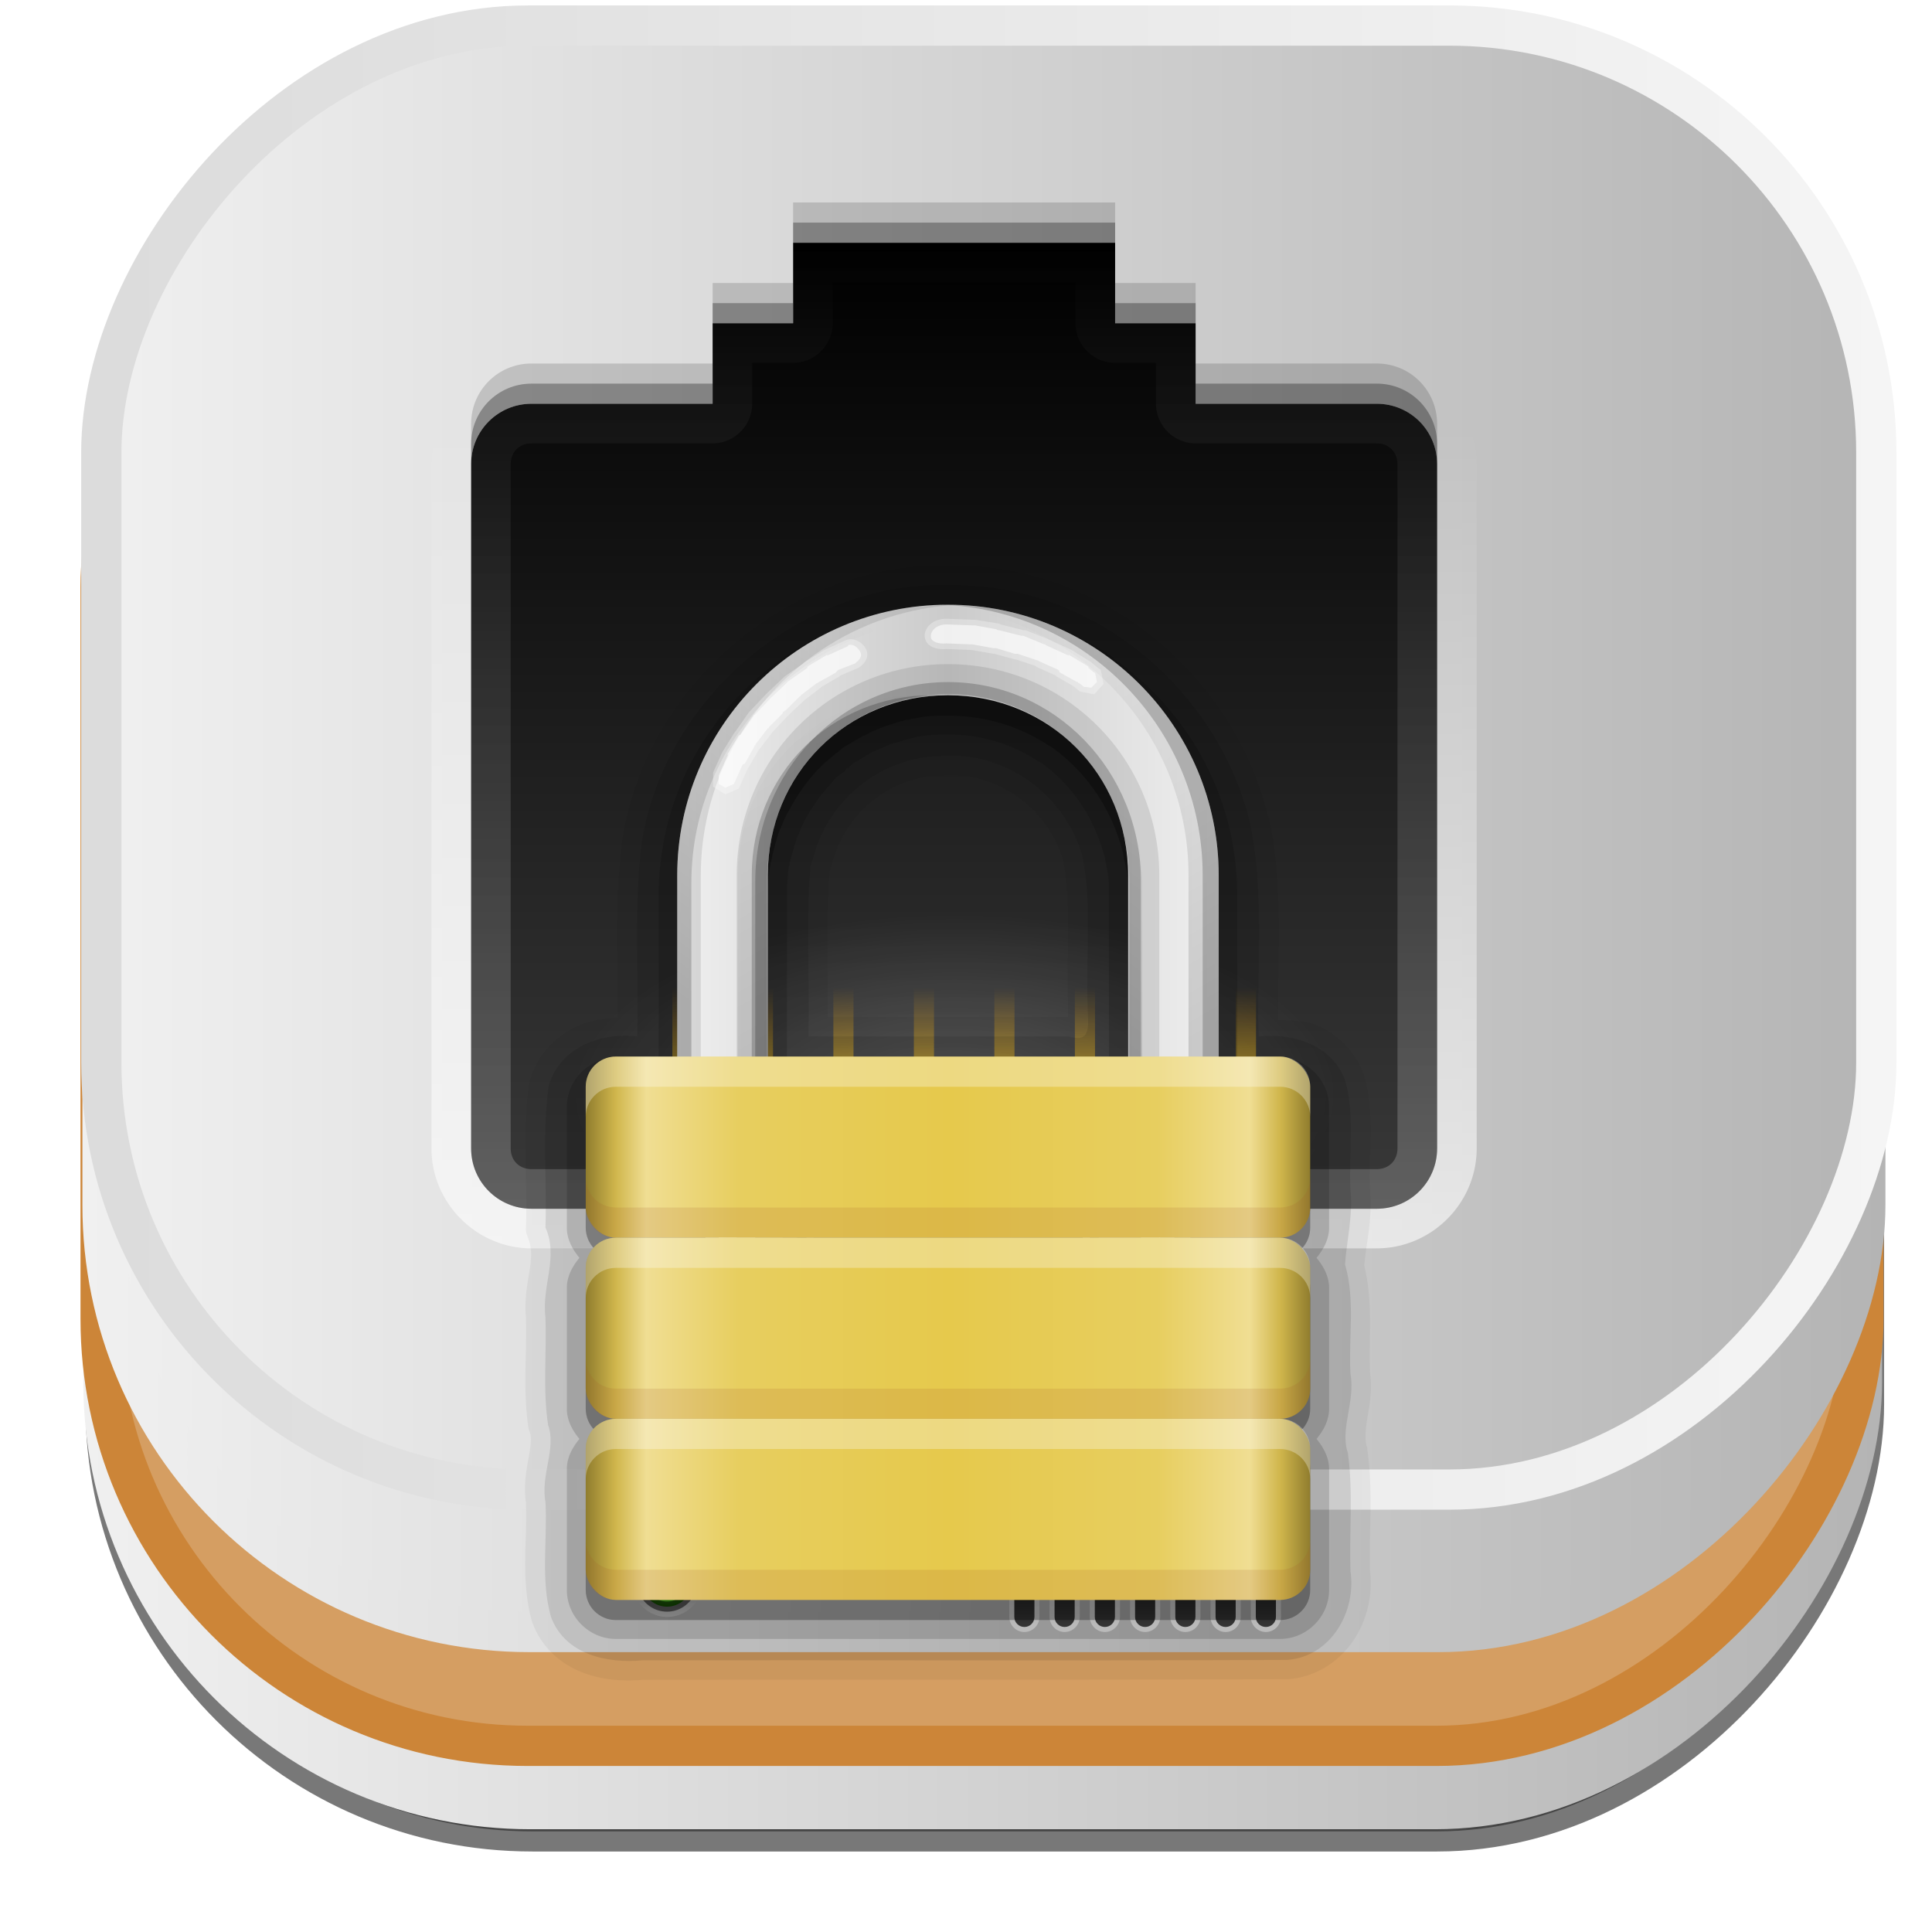 <?xml version="1.0" encoding="UTF-8" standalone="no"?>
<!-- Created with Inkscape (http://www.inkscape.org/) -->
<svg id="svg4511" xmlns:rdf="http://www.w3.org/1999/02/22-rdf-syntax-ns#" xmlns="http://www.w3.org/2000/svg" height="48px" width="48px" version="1.1" xmlns:cc="http://creativecommons.org/ns#" xmlns:xlink="http://www.w3.org/1999/xlink" xmlns:dc="http://purl.org/dc/elements/1.1/">
 <defs id="defs4513">
  <filter id="filter3174" color-interpolation-filters="sRGB">
   <feGaussianBlur id="feGaussianBlur3176" stdDeviation="1.71"/>
  </filter>
  <linearGradient id="linearGradient3254" y2="7.016" gradientUnits="userSpaceOnUse" x2="45.448" gradientTransform="matrix(1.006 0 0 .994 -175.86 -30.712)" y1="92.54" x1="45.448">
   <stop id="stop3750" offset="0"/>
   <stop id="stop3752" style="stop-opacity:.588" offset="1"/>
  </linearGradient>
  <filter id="filter3174-7" color-interpolation-filters="sRGB">
   <feGaussianBlur id="feGaussianBlur3176-58" stdDeviation="1.71"/>
  </filter>
  <linearGradient id="linearGradient8374" y2="7.016" gradientUnits="userSpaceOnUse" x2="45.448" gradientTransform="matrix(1.006 0 0 .994 108.29 -24.643)" y1="92.54" x1="45.448">
   <stop id="stop3750-50" offset="0"/>
   <stop id="stop3752-42" style="stop-opacity:.588" offset="1"/>
  </linearGradient>
  <filter id="filter3174-41" color-interpolation-filters="sRGB">
   <feGaussianBlur id="feGaussianBlur3176-9" stdDeviation="1.71"/>
  </filter>
  <linearGradient id="ButtonShadow-6" x1="45.448" gradientUnits="userSpaceOnUse" y1="92.54" gradientTransform="scale(1.006 .994)" x2="45.448" y2="7.016">
   <stop id="stop3750-9" offset="0"/>
   <stop id="stop3752-33" style="stop-opacity:.588" offset="1"/>
  </linearGradient>
  <filter id="filter3174-57" color-interpolation-filters="sRGB">
   <feGaussianBlur id="feGaussianBlur3176-42" stdDeviation="1.71"/>
  </filter>
  <filter id="filter3174-76" color-interpolation-filters="sRGB">
   <feGaussianBlur id="feGaussianBlur3176-51" stdDeviation="1.71"/>
  </filter>
  <filter id="filter3174-3" color-interpolation-filters="sRGB">
   <feGaussianBlur id="feGaussianBlur3176-47" stdDeviation="1.71"/>
  </filter>
  <filter id="filter3174-65" color-interpolation-filters="sRGB">
   <feGaussianBlur id="feGaussianBlur3176-0" stdDeviation="1.71"/>
  </filter>
  <linearGradient id="linearGradient10968" y2="7.016" gradientUnits="userSpaceOnUse" x2="45.448" gradientTransform="matrix(1.006 0 0 .994 88.061 -64.071)" y1="92.54" x1="45.448">
   <stop id="stop3750-53" offset="0"/>
   <stop id="stop3752-85" style="stop-opacity:.588" offset="1"/>
  </linearGradient>
  <filter id="filter3174-34" color-interpolation-filters="sRGB">
   <feGaussianBlur id="feGaussianBlur3176-01" stdDeviation="1.71"/>
  </filter>
  <linearGradient id="linearGradient4603" y2="7.016" gradientUnits="userSpaceOnUse" x2="45.448" gradientTransform="matrix(1.006 0 0 .994 -25.979 57.897)" y1="92.54" x1="45.448">
   <stop id="stop3750-96" offset="0"/>
   <stop id="stop3752-39" style="stop-opacity:.588" offset="1"/>
  </linearGradient>
  <filter id="filter3174-2" color-interpolation-filters="sRGB">
   <feGaussianBlur id="feGaussianBlur3176-44" stdDeviation="1.71"/>
  </filter>
  <filter id="filter4180-8" height="3.83" width="1.229" color-interpolation-filters="sRGB" y="-1.415" x="-.114">
   <feGaussianBlur id="feGaussianBlur4182-1" stdDeviation="3.537"/>
  </filter>
  <radialGradient id="radialGradient4138-7" cx="48" gradientUnits="userSpaceOnUse" cy="84" r="30" gradientTransform="matrix(1.067 0 0 .067 -3.2 77.4)">
   <stop id="stop3315-1" style="stop-color:#4dbeff" offset="0"/>
   <stop id="stop4186-5" style="stop-color:#1379ff;stop-opacity:.65" offset=".672"/>
   <stop id="stop3317-6" style="stop-color:#06f;stop-opacity:0" offset="1"/>
  </radialGradient>
  <filter id="filter3174-1" color-interpolation-filters="sRGB">
   <feGaussianBlur id="feGaussianBlur3176-512" stdDeviation="1.71"/>
  </filter>
  <filter id="filter4180-5" height="3.83" width="1.229" color-interpolation-filters="sRGB" y="-1.415" x="-.114">
   <feGaussianBlur id="feGaussianBlur4182-16" stdDeviation="3.537"/>
  </filter>
  <filter id="filter3174-10" color-interpolation-filters="sRGB">
   <feGaussianBlur id="feGaussianBlur3176-017" stdDeviation="1.71"/>
  </filter>
  <filter id="filter3174-93" color-interpolation-filters="sRGB">
   <feGaussianBlur id="feGaussianBlur3176-3" stdDeviation="1.71"/>
  </filter>
  <filter id="filter4180-7" height="3.83" width="1.229" color-interpolation-filters="sRGB" y="-1.415" x="-.114">
   <feGaussianBlur id="feGaussianBlur4182-6" stdDeviation="3.537"/>
  </filter>
  <filter id="filter3174-19" color-interpolation-filters="sRGB">
   <feGaussianBlur id="feGaussianBlur3176-19" stdDeviation="1.71"/>
  </filter>
  <linearGradient id="linearGradient3908" x1="5" gradientUnits="userSpaceOnUse" y1="64" gradientTransform="matrix(-.527 .527 -.527 -.527 123.49 79)" x2="123" y2="64">
   <stop id="stop3249" style="stop-color:#fff;stop-opacity:0" offset="0"/>
   <stop id="stop3255" style="stop-color:#ffdc4f;stop-opacity:0" offset="0.3"/>
   <stop id="stop3295" style="stop-color:#f685af;stop-opacity:.439" offset=".5"/>
   <stop id="stop3257" style="stop-color:#ffdc4f;stop-opacity:0" offset="0.7"/>
   <stop id="stop3253" style="stop-color:#fff;stop-opacity:0" offset="1"/>
  </linearGradient>
  <filter id="filter3174-31" color-interpolation-filters="sRGB">
   <feGaussianBlur id="feGaussianBlur3176-76" stdDeviation="1.71"/>
  </filter>
  <linearGradient id="linearGradient13399" x1="69.649" xlink:href="#ButtonShadow-6" gradientUnits="userSpaceOnUse" y1="89.131" gradientTransform="matrix(1.866 0 0 2.224 160.55 -78.137)" x2="69.016" y2="34.714"/>
  <filter id="filter3222" color-interpolation-filters="sRGB">
   <feGaussianBlur id="feGaussianBlur3224" stdDeviation="1.276"/>
  </filter>
  <radialGradient id="radialGradient2924" cx="59.894" gradientUnits="userSpaceOnUse" cy="61.922" r="33.714" gradientTransform="matrix(1 0 0 .838 0 10.06)">
   <stop id="stop3344" style="stop-opacity:0" offset="0"/>
   <stop id="stop3350" style="stop-opacity:0" offset="0.85"/>
   <stop id="stop2810" style="stop-opacity:.656" offset="1"/>
  </radialGradient>
  <linearGradient id="linearGradient2926" x1="26.18" gradientUnits="userSpaceOnUse" y1="61.922" x2="93.608" y2="61.922">
   <stop id="stop3332" style="stop-color:#fff;stop-opacity:.203" offset="0"/>
   <stop id="stop3334" style="stop-color:#fff;stop-opacity:.68" offset="1"/>
  </linearGradient>
  <linearGradient id="linearGradient2928" x1="25.22" gradientUnits="userSpaceOnUse" y1="61.922" x2="94.568" y2="61.922">
   <stop id="stop3364" style="stop-color:#4d4d4d" offset="0"/>
   <stop id="stop3366" style="stop-color:#fff" offset="1"/>
  </linearGradient>
  <linearGradient id="linearGradient13393" x1="73.016" gradientUnits="userSpaceOnUse" y1="89.131" gradientTransform="matrix(1.346 0 0 1.617 -24.621 -21.393)" x2="73.016" y2="34.607">
   <stop id="stop2788" style="stop-color:#d5aed1" offset="0"/>
   <stop id="stop2790" style="stop-color:#f9ecd2" offset="1"/>
  </linearGradient>
  <linearGradient id="linearGradient13390" x1="5" gradientUnits="userSpaceOnUse" y1="64" gradientTransform="matrix(.527 .527 -.527 .527 56 11.506)" x2="123" y2="64">
   <stop id="stop3235" style="stop-color:#fff;stop-opacity:0" offset="0"/>
   <stop id="stop3297" style="stop-color:#fff;stop-opacity:0" offset="0.3"/>
   <stop id="stop3241" style="stop-color:#fff" offset=".5"/>
   <stop id="stop3299" style="stop-color:#fff;stop-opacity:0" offset="0.7"/>
   <stop id="stop3237" style="stop-color:#fff;stop-opacity:0" offset="1"/>
  </linearGradient>
  <linearGradient id="linearGradient13387" x1="5" xlink:href="#linearGradient3265" gradientUnits="userSpaceOnUse" y1="64" gradientTransform="matrix(-.386 .638 -.638 -.386 121.54 62.873)" x2="123" y2="64"/>
  <linearGradient id="linearGradient3265">
   <stop id="stop3267" style="stop-color:#fff;stop-opacity:0" offset="0"/>
   <stop id="stop3269" style="stop-color:#add8e4;stop-opacity:0" offset="0.35"/>
   <stop id="stop3271" style="stop-color:#a3d2e0;stop-opacity:.451" offset=".5"/>
   <stop id="stop3273" style="stop-color:#add8e4;stop-opacity:0" offset="0.65"/>
   <stop id="stop3882" style="stop-color:#fff;stop-opacity:0" offset="1"/>
  </linearGradient>
  <linearGradient id="linearGradient13384" x1="5" xlink:href="#linearGradient3265" gradientUnits="userSpaceOnUse" y1="64" gradientTransform="matrix(-.653 .36 -.36 -.653 120.82 97.803)" x2="123" y2="64"/>
  <linearGradient id="linearGradient13921" x1="50.875" gradientUnits="userSpaceOnUse" y1="34.75" x2="50.875" y2="79.819">
   <stop id="stop13372" style="stop-color:#fff" offset="0"/>
   <stop id="stop13374" style="stop-color:#fff;stop-opacity:0" offset="1"/>
  </linearGradient>
  <linearGradient id="linearGradient12520" y2="7.016" xlink:href="#ButtonShadow-6" gradientUnits="userSpaceOnUse" x2="45.448" gradientTransform="scale(1.006 .994)" y1="92.54" x1="45.448"/>
  <filter id="filter3174-71" color-interpolation-filters="sRGB">
   <feGaussianBlur id="feGaussianBlur3176-2" stdDeviation="1.71"/>
  </filter>
  <linearGradient id="linearGradient6388" y2="61" xlink:href="#linearGradient4236-5" gradientUnits="userSpaceOnUse" y1="68" gradientTransform="matrix(.25 0 0 .5 23.635 -5.357)" x2="33" x1="33"/>
  <linearGradient id="linearGradient6386" y2="61" xlink:href="#linearGradient4236-5" gradientUnits="userSpaceOnUse" y1="68" gradientTransform="matrix(.25 0 0 .5 21.635 -5.357)" x2="33" x1="33"/>
  <linearGradient id="linearGradient6384" y2="61" xlink:href="#linearGradient4236-5" gradientUnits="userSpaceOnUse" y1="68" gradientTransform="matrix(.25 0 0 .5 19.635 -5.357)" x2="33" x1="33"/>
  <linearGradient id="linearGradient6382" y2="61" xlink:href="#linearGradient4236-5" gradientUnits="userSpaceOnUse" y1="68" gradientTransform="matrix(.25 0 0 .5 17.635 -5.357)" x2="33" x1="33"/>
  <linearGradient id="linearGradient6379" y2="61" xlink:href="#linearGradient4236-5" gradientUnits="userSpaceOnUse" y1="68" gradientTransform="matrix(.25 0 0 .5 15.635 -5.357)" x2="33" x1="33"/>
  <linearGradient id="linearGradient6377" y2="61" xlink:href="#linearGradient4236-5" gradientUnits="userSpaceOnUse" y1="68" gradientTransform="matrix(.25 0 0 .5 13.635 -5.357)" x2="33" x1="33"/>
  <linearGradient id="linearGradient6375" y2="61" xlink:href="#linearGradient4236-5" gradientUnits="userSpaceOnUse" y1="68" gradientTransform="matrix(.25 0 0 .5 11.635 -5.357)" x2="33" x1="33"/>
  <linearGradient id="linearGradient6373" y2="61" xlink:href="#linearGradient4236-5" gradientUnits="userSpaceOnUse" y1="68" gradientTransform="matrix(.25 0 0 .5 9.635 -5.357)" x2="33" x1="33"/>
  <radialGradient id="radialGradient6370" gradientUnits="userSpaceOnUse" xlink:href="#linearGradient4192-5" cx="48" cy="70" r="16" gradientTransform="matrix(.594 0 0 .281 -3.865 8.143)"/>
  <linearGradient id="linearGradient6368" y2="24" xlink:href="#linearGradient4192-5" gradientUnits="userSpaceOnUse" y1="72" gradientTransform="matrix(.5 0 0 .5 .635 -5.357)" x2="48" x1="48"/>
  <linearGradient id="linearGradient6366" y2="72" gradientUnits="userSpaceOnUse" y1="24" gradientTransform="matrix(.5 0 0 .5 .635 -5.357)" x2="48" x1="48">
   <stop id="stop4178-3" offset="0"/>
   <stop id="stop4180-5" style="stop-color:#393939" offset="1"/>
  </linearGradient>
  <linearGradient id="linearGradient6364" y2="32.988" xlink:href="#linearGradient4192-5" gradientUnits="userSpaceOnUse" y1="74" gradientTransform="matrix(.5 0 0 .5 .635 -5.357)" x2="53" x1="53"/>
  <linearGradient id="linearGradient4236-5">
   <stop id="stop4238-6" style="stop-color:#ffdf39" offset="0"/>
   <stop id="stop4240-4" style="stop-color:#eb9c00;stop-opacity:0" offset="1"/>
  </linearGradient>
  <linearGradient id="linearGradient4192-5">
   <stop id="stop4194-1" style="stop-color:#fff" offset="0"/>
   <stop id="stop4196-4" style="stop-color:#fff;stop-opacity:0" offset="1"/>
  </linearGradient>
  <filter id="filter3174-93-9" color-interpolation-filters="sRGB">
   <feGaussianBlur id="feGaussianBlur3176-3-4" stdDeviation="1.71"/>
  </filter>
  <filter id="filter3174-10-6" color-interpolation-filters="sRGB">
   <feGaussianBlur id="feGaussianBlur3176-017-1" stdDeviation="1.71"/>
  </filter>
  <filter id="filter4180-5-6" height="3.83" width="1.229" color-interpolation-filters="sRGB" y="-1.415" x="-.114">
   <feGaussianBlur id="feGaussianBlur4182-16-8" stdDeviation="3.537"/>
  </filter>
  <filter id="filter3174-1-9" color-interpolation-filters="sRGB">
   <feGaussianBlur id="feGaussianBlur3176-512-3" stdDeviation="1.71"/>
  </filter>
  <filter id="filter4180-8-0" height="3.83" width="1.229" color-interpolation-filters="sRGB" y="-1.415" x="-.114">
   <feGaussianBlur id="feGaussianBlur4182-1-9" stdDeviation="3.537"/>
  </filter>
  <linearGradient id="linearGradient4708-7" y2="88.011" gradientUnits="userSpaceOnUse" y1="80" gradientTransform="translate(-15.859 48.458)" x2="67.071" x1="67.071">
   <stop id="stop4227-5" offset="0"/>
   <stop id="stop4229-0" style="stop-color:#484848" offset="1"/>
  </linearGradient>
  <linearGradient id="linearGradient4706-3" y2="88.011" gradientUnits="userSpaceOnUse" y1="80" gradientTransform="matrix(1 0 0 -1 -15.859 216.46)" x2="67.071" x1="67.071">
   <stop id="stop3739-88-0" style="stop-color:#fff" offset="0"/>
   <stop id="stop3741-16-6" style="stop-color:#fff;stop-opacity:0" offset="1"/>
  </linearGradient>
  <radialGradient id="radialGradient4704-4" gradientUnits="userSpaceOnUse" cx="18.089" cy="85.062" r="2.089" gradientTransform="matrix(1 0 0 1.004 0 -.364)">
   <stop id="stop3368-6" style="stop-color:#c1ff97" offset="0"/>
   <stop id="stop3370-3" style="stop-color:#30c700" offset="1"/>
  </radialGradient>
  <linearGradient id="linearGradient4702-4" y2="85.062" gradientUnits="userSpaceOnUse" y1="85.062" x2="20.179" x1="16">
   <stop id="stop3378-7" style="stop-color:#767676" offset="0"/>
   <stop id="stop3380-8" style="stop-color:#fdfdfd" offset="1"/>
  </linearGradient>
  <filter id="filter3174-2-2" color-interpolation-filters="sRGB">
   <feGaussianBlur id="feGaussianBlur3176-44-8" stdDeviation="1.71"/>
  </filter>
  <filter id="filter3174-34-2" color-interpolation-filters="sRGB">
   <feGaussianBlur id="feGaussianBlur3176-01-7" stdDeviation="1.71"/>
  </filter>
  <linearGradient id="linearGradient11150" y2="-19.535" gradientUnits="userSpaceOnUse" y1="-19.535" x2="47.046" x1="2.755">
   <stop id="stop3599-9" style="stop-color:#dcdcdc" offset="0"/>
   <stop id="stop3601-0" style="stop-color:#f5f5f5" offset="1"/>
  </linearGradient>
  <linearGradient id="linearGradient11142" y2="-23.714" xlink:href="#linearGradient4327-0-52-3" gradientUnits="userSpaceOnUse" y1="-23.714" x2="46.689" x1="2"/>
  <linearGradient id="linearGradient11134" y2="-21.458" xlink:href="#linearGradient4327-0-52-3" gradientUnits="userSpaceOnUse" y1="-21.458" x2="46.773" x1="1.977"/>
  <linearGradient id="linearGradient11109" y2="-23.714" xlink:href="#linearGradient4327-0-52-3" gradientUnits="userSpaceOnUse" x2="46.689" gradientTransform="translate(.357 .623)" y1="-23.714" x1="2"/>
  <linearGradient id="linearGradient4327-0-52-3">
   <stop id="stop4329-1-2-6" style="stop-color:#f0f0f0" offset="0"/>
   <stop id="stop4331-2-89-5" style="stop-color:#b4b4b4" offset="1"/>
  </linearGradient>
  <linearGradient id="linearGradient11086" y2="-24.286" gradientUnits="userSpaceOnUse" y1="-24.286" gradientTransform="translate(.4)" x2="46.327" x1="1.53">
   <stop id="stop3226-6" style="stop-color:#cc8538" offset="0"/>
   <stop id="stop3228-7" style="stop-color:#cc8538" offset="1"/>
  </linearGradient>
  <linearGradient id="linearGradient11061" y2="-23.714" gradientUnits="userSpaceOnUse" x2="46.689" gradientTransform="translate(.037 -2.714)" y1="-23.714" x1="2">
   <stop id="stop4629-5" style="stop-color:#d59e62" offset="0"/>
   <stop id="stop4633-9" style="stop-color:#d59e62" offset="1"/>
  </linearGradient>
  <linearGradient id="linearGradient11027" y2="-23.714" xlink:href="#linearGradient4327-0-52-3" gradientUnits="userSpaceOnUse" x2="46.689" gradientTransform="translate(.084 .114)" y1="-23.714" x1="2"/>
  <linearGradient id="linearGradient10848" y2="-23.714" gradientUnits="userSpaceOnUse" y1="-23.714" x2="46.689" x1="2">
   <stop id="stop4329-2" style="stop-color:#f0f0f0" offset="0"/>
   <stop id="stop4331-88" style="stop-color:#b4b4b4" offset="1"/>
  </linearGradient>
  <filter id="filter3174-65-0" color-interpolation-filters="sRGB">
   <feGaussianBlur id="feGaussianBlur3176-0-0" stdDeviation="1.71"/>
  </filter>
  <filter id="filter3174-3-7" color-interpolation-filters="sRGB">
   <feGaussianBlur id="feGaussianBlur3176-47-7" stdDeviation="1.71"/>
  </filter>
  <filter id="filter3174-76-6" color-interpolation-filters="sRGB">
   <feGaussianBlur id="feGaussianBlur3176-51-7" stdDeviation="1.71"/>
  </filter>
  <filter id="filter3174-57-8" color-interpolation-filters="sRGB">
   <feGaussianBlur id="feGaussianBlur3176-42-9" stdDeviation="1.71"/>
  </filter>
  <filter id="filter3174-41-1" color-interpolation-filters="sRGB">
   <feGaussianBlur id="feGaussianBlur3176-9-9" stdDeviation="1.71"/>
  </filter>
  <filter id="filter3174-7-7" color-interpolation-filters="sRGB">
   <feGaussianBlur id="feGaussianBlur3176-58-9" stdDeviation="1.71"/>
  </filter>
  <filter id="filter3174-33" color-interpolation-filters="sRGB">
   <feGaussianBlur id="feGaussianBlur3176-6" stdDeviation="1.71"/>
  </filter>
  <linearGradient id="linearGradient3956-2">
   <stop id="stop3958" style="stop-color:#e6c94c" offset="0"/>
   <stop id="stop3966-0" style="stop-color:#e7ce5f" offset=".578"/>
   <stop id="stop3960-1" style="stop-color:#f0de93" offset=".833"/>
   <stop id="stop3962-1" style="stop-color:#d0b64c" offset=".917"/>
   <stop id="stop3964-25" style="stop-color:#907d2e" offset="1"/>
  </linearGradient>
  <filter id="filter4123" height="1.288" width="1.288" color-interpolation-filters="sRGB" y="-0.144" x="-0.144">
   <feGaussianBlur id="feGaussianBlur4125" stdDeviation="3.96"/>
  </filter>
  <linearGradient id="linearGradient2885-3" x1="48" gradientUnits="userSpaceOnUse" y1="20.221" x2="48" y2="138.66">
   <stop id="stop3739-73-7" style="stop-color:#fff" offset="0"/>
   <stop id="stop3741-6-5" style="stop-color:#fff;stop-opacity:0" offset="1"/>
  </linearGradient>
  <clipPath id="clipPath3613-4">
   <rect id="rect3615-09" style="fill:#fff" rx="6" ry="6" height="84" width="84" y="6" x="6"/>
  </clipPath>
  <filter id="filter3174-418" color-interpolation-filters="sRGB">
   <feGaussianBlur id="feGaussianBlur3176-04" stdDeviation="1.71"/>
  </filter>
  <linearGradient id="linearGradient14792" y2="36" spreadMethod="reflect" gradientUnits="userSpaceOnUse" x2="56.969" gradientTransform="matrix(1.5,0,0,1.5,-24,-14)" y1="36" x1="48">
   <stop id="stop3979" style="stop-color:#cbcbcb" offset="0"/>
   <stop id="stop3981" style="stop-color:#efefef" offset="1"/>
  </linearGradient>
  <linearGradient id="linearGradient14794" y2="24.975" gradientUnits="userSpaceOnUse" x2="47.23" gradientTransform="matrix(1.5,0,0,1.5,-24,-14)" y1="35.984" x1="39.031">
   <stop id="stop4007" offset="0"/>
   <stop id="stop4009" style="stop-opacity:0" offset="1"/>
  </linearGradient>
  <linearGradient id="linearGradient14796" y2="23.479" gradientUnits="userSpaceOnUse" x2="48.758" gradientTransform="matrix(1.5,0,0,1.5,-24,-14)" y1="37.282" x1="56.728">
   <stop id="stop4035" offset="0"/>
   <stop id="stop4037" style="stop-opacity:0" offset="1"/>
  </linearGradient>
  <linearGradient id="linearGradient14798" y2="41" xlink:href="#linearGradient3956-2" spreadMethod="reflect" gradientUnits="userSpaceOnUse" x2="60" gradientTransform="matrix(1.5,0,0,1.5,-24,-14)" y1="41" x1="48"/>
  <linearGradient id="linearGradient14800" y2="41" xlink:href="#linearGradient3956-2" spreadMethod="reflect" gradientUnits="userSpaceOnUse" x2="60" gradientTransform="matrix(1.5,0,0,1.5,-24,-5)" y1="41" x1="48"/>
  <linearGradient id="linearGradient14802" y2="41" xlink:href="#linearGradient3956-2" spreadMethod="reflect" gradientUnits="userSpaceOnUse" x2="60" gradientTransform="matrix(1.5,0,0,1.5,-24,4)" y1="41" x1="48"/>
 </defs>
 <g id="layer1">
  <rect id="rect3745" style="opacity:.9;filter:url(#filter3174);display:none;fill:url(#linearGradient3254)" rx="6" ry="6" height="85" width="86" y="-23.712" x="-170.86"/>
  <rect id="rect3745-1" style="opacity:.9;filter:url(#filter3174-7);display:none;fill:url(#linearGradient8374)" rx="6" ry="6" height="85" width="86" y="-17.643" x="113.29"/>
  <g id="layer2" style="display:none" transform="translate(-111.44 -124.36)">
   <rect id="rect3745-9" style="opacity:.9;filter:url(#filter3174-41);fill:url(#ButtonShadow-6)" rx="6" ry="6" height="85" width="86" y="7" x="5"/>
  </g>
  <g id="layer2-7" style="display:none" transform="translate(-218.05 -238.16)">
   <rect id="rect3745-2" style="opacity:.9;filter:url(#filter3174-57);fill:url(#ButtonShadow-6)" rx="6" ry="6" height="85" width="86" y="7" x="5"/>
  </g>
  <g id="layer2-1" style="display:none" transform="translate(-106.2 -48.076)">
   <path id="rect3745-24" style="opacity:.9;filter:url(#filter3174-76);fill:url(#ButtonShadow-6)" d="m11 7c-3.324 0-6 2.676-6 6v73c0 3.324 2.676 6 6 6h74c3.324 0 6-2.676 6-6v-73c0-3.324-2.676-6-6-6h-5v2.5c1.47 0.741 2.5 2.242 2.5 4 0 2.484-2.016 4.5-4.5 4.5s-4.5-2.016-4.5-4.5c0-1.758 1.03-3.259 2.5-4v-2.5h-8v2.5c1.47 0.741 2.5 2.242 2.5 4 0 2.484-2.016 4.5-4.5 4.5s-4.5-2.016-4.5-4.5c0-1.758 1.03-3.259 2.5-4v-2.5h-8v2.5c1.47 0.741 2.5 2.242 2.5 4 0 2.484-2.016 4.5-4.5 4.5s-4.5-2.016-4.5-4.5c0-1.758 1.03-3.259 2.5-4v-2.5h-8v2.5c1.47 0.741 2.5 2.242 2.5 4 0 2.484-2.016 4.5-4.5 4.5s-4.5-2.016-4.5-4.5c0-1.758 1.03-3.259 2.5-4v-2.5h-8v2.5c1.47 0.741 2.5 2.242 2.5 4 0 2.484-2.016 4.5-4.5 4.5s-4.5-2.016-4.5-4.5c0-1.758 1.03-3.259 2.5-4v-2.5h-8v2.5c1.47 0.741 2.5 2.242 2.5 4 0 2.484-2.016 4.5-4.5 4.5s-4.5-2.016-4.5-4.5c0-1.758 1.03-3.259 2.5-4v-2.5h-5z"/>
  </g>
  <g id="layer2-0" style="display:none" transform="translate(28.835 -121.51)">
   <rect id="rect3745-5" style="opacity:.9;filter:url(#filter3174-3);fill:url(#ButtonShadow-6)" rx="6" ry="6" height="85" width="86" y="7" x="5"/>
  </g>
  <rect id="rect3745-19" style="opacity:.9;filter:url(#filter3174-65);display:none;fill:url(#linearGradient10968)" rx="6" ry="6" height="85" width="86" y="-57.071" x="93.061"/>
  <rect id="rect3745-51" style="opacity:.9;filter:url(#filter3174-34);display:none;fill:url(#linearGradient4603)" rx="6" ry="6" height="85" width="86" y="64.897" x="-20.979"/>
  <g id="layer2-3" style="display:none" transform="translate(-13.859 48.458)">
   <rect id="rect3745-7" style="opacity:.9;filter:url(#filter3174-2);fill:url(#ButtonShadow-6)" rx="6" ry="6" height="85" width="86" y="7" x="5"/>
  </g>
  <g id="layer2-75" style="display:none" transform="translate(-10.286 84.214)">
   <rect id="rect3745-20" style="opacity:.9;filter:url(#filter3174-1);fill:url(#ButtonShadow-6)" rx="6" ry="6" height="85" width="86" y="7" x="5"/>
  </g>
  <g id="layer5-3" style="display:none" transform="translate(-10.286 84.214)">
   <rect id="rect3323" style="opacity:.6;filter:url(#filter4180-8);display:inline;fill:#06f" rx="6.744" ry="6" height="6" width="74.179" y="80" x="10.911"/>
   <rect id="rect3311" style="fill:url(#radialGradient4138-7);display:inline" rx="5.818" ry="4" height="4" width="64" y="81" x="16"/>
  </g>
  <g id="layer2-37" style="display:none" transform="translate(22.857 122.64)">
   <rect id="rect3745-6" style="opacity:.9;filter:url(#filter3174-10);fill:url(#ButtonShadow-6)" rx="6" ry="6" height="85" width="86" y="7" x="5"/>
  </g>
  <g id="layer5-2" style="display:none" transform="translate(22.857 122.64)">
   <rect id="rect3323-7" style="opacity:.6;filter:url(#filter4180-5);display:inline;fill:#06f" rx="6.744" ry="6" height="6" width="74.179" y="80" x="10.911"/>
   <rect id="rect3311-0" style="fill:url(#radialGradient4138-7);display:inline" rx="5.818" ry="4" height="4" width="64" y="81" x="16"/>
  </g>
  <g id="layer2-17" style="display:none" transform="translate(15.342 112.14)">
   <rect id="rect3745-4" style="opacity:.9;filter:url(#filter3174-93);fill:url(#ButtonShadow-6)" rx="6" ry="6" height="85" width="86" y="7" x="5"/>
  </g>
  <g id="layer2-19" style="display:none" transform="translate(119.69 80.928)">
   <rect id="rect3745-72" style="opacity:.9;filter:url(#filter3174-19);fill:url(#ButtonShadow-6)" rx="6" ry="6" height="85" width="86" y="7" x="5"/>
  </g>
  <g id="layer5-4" style="display:none" transform="translate(119.69 80.928)">
   <rect id="rect3323-5" style="opacity:.6;filter:url(#filter4180-7);display:inline;fill:#06f" rx="6.744" ry="6" height="6" width="74.179" y="80" x="10.911"/>
   <rect id="rect3311-1" style="fill:url(#radialGradient4138-7);display:inline" rx="5.818" ry="4" height="4" width="64" y="81" x="16"/>
  </g>
  <g id="layer2-4" style="display:none" transform="translate(194.03 83.353)">
   <rect id="rect3745-3" style="opacity:.9;filter:url(#filter3174-31);fill:url(#linearGradient12520)" rx="6" ry="6" height="85" width="86" y="7" x="5"/>
  </g>
  <g id="layer5-02" style="display:none" transform="translate(194.03 83.353)">
   <g id="g3836" style="display:inline" transform="matrix(.707 0 0 .707 23.398 -22.712)">
    <path id="path3185" style="opacity:.6;fill-rule:evenodd;filter:url(#filter3222);display:inline;fill:url(#linearGradient13399)" transform="matrix(.742 0 0 .756 -146.02 35.217)" d="m272.33-0.949c-33.672 0-61 27.104-61 60.5s27.328 60.5 61 60.5 61-27.104 61-60.5-27.328-60.5-61-60.5zm0 40c11.316-0 20.5 9.184 20.5 20.5s-9.184 20.5-20.5 20.5-20.5-9.184-20.5-20.5 9.184-20.5 20.5-20.5z"/>
    <path id="path3307" style="opacity:.3;fill:#fff;display:inline;fill-rule:evenodd" d="m56 58.416c-11.216 0-20.321 9.105-20.321 20.321s9.105 20.321 20.321 20.321 20.321-9.105 20.321-20.321-9.105-20.321-20.321-20.321zm0 14.355c3.293 0 5.966 2.673 5.966 5.966 0 3.293-2.673 5.966-5.966 5.966-3.293 0-5.966-2.673-5.966-5.966 0-3.293 2.673-5.966 5.966-5.966z"/>
    <path id="path3328" style="opacity:.5;fill-rule:evenodd;stroke:url(#linearGradient2926);stroke-linecap:round;stroke-width:3.427;display:inline;fill:url(#radialGradient2924)" transform="matrix(0 .376 -.452 0 84.002 56.19)" d="m92.58 61.922a32.686 27.208 0 1 1 -65.371 0 32.686 27.208 0 1 1 65.371 0z"/>
    <path id="path3352" style="opacity:.6;stroke:url(#linearGradient2928);stroke-linecap:round;stroke-width:7.54;display:inline;fill:none" transform="matrix(0 .171 -.206 0 68.728 68.488)" d="m92.58 61.922a32.686 27.208 0 1 1 -65.371 0 32.686 27.208 0 1 1 65.371 0z"/>
    <path id="path3170" style="fill:url(#linearGradient13393);display:inline;fill-rule:evenodd" d="m56 34.74c-24.286 0-43.997 19.711-43.997 43.997s19.711 43.997 43.997 43.997 43.997-19.711 43.997-43.997-19.711-43.997-43.997-43.997zm0 28.337c8.644-0 15.66 7.016 15.66 15.66 0 8.644-7.016 15.66-15.66 15.66-8.644-0-15.66-7.016-15.66-15.66 0-8.644 7.016-15.66 15.66-15.66z"/>
    <path id="path3230" style="opacity:.6;fill:url(#linearGradient13390);display:inline;fill-rule:evenodd" d="m87.11 47.89c-17.173-17.173-45.048-17.173-62.221 0s-17.173 45.048-0 62.221 45.048 17.173 62.221 0 17.173-45.048 0-62.221zm-20.037 20.037c6.112 6.112 6.112 16.034-0 22.146-6.112 6.112-16.034 6.112-22.146 0-6.112-6.112-6.112-16.034 0-22.146 6.112-6.112 16.034-6.112 22.146 0z"/>
    <path id="path3259" style="opacity:.6;fill:url(#linearGradient13387);display:inline;fill-rule:evenodd" d="m93.643 101.78c12.567-20.783 5.912-47.85-14.867-60.423-20.779-12.572-47.846-5.912-60.419 14.867-12.572 20.779-5.912 47.846 14.867 60.416 20.779 12.58 47.846 5.91 60.419-14.86zm-24.245-14.673c-4.475 7.396-14.109 9.766-21.505 5.292-7.396-4.475-9.766-14.109-5.292-21.505 4.475-7.396 14.109-9.766 21.505-5.292 7.396 4.475 9.766 14.109 5.292 21.505z"/>
    <path id="path3231" style="opacity:.6;fill:url(#linearGradient13384);display:inline;fill-rule:evenodd" d="m77.212 117.55c21.277-11.71 29.038-38.484 17.334-59.762-11.709-21.277-38.48-29.043-59.758-17.334-21.277 11.709-29.043 38.48-17.334 59.756 11.709 21.277 38.48 29.043 59.757 17.334zm-13.662-24.83c-7.573 4.167-17.102 1.403-21.27-6.17-4.167-7.573-1.403-17.102 6.17-21.27 7.573-4.168 17.102-1.403 21.27 6.17 4.168 7.573 1.403 17.102-6.17 21.27z"/>
    <path id="path3243" style="fill:url(#linearGradient3908);display:inline;fill-rule:evenodd" d="m87.11 110.11c17.173-17.173 17.173-45.048 0-62.221s-45.048-17.173-62.221 0-17.173 45.048-0 62.221 45.048 17.173 62.221 0zm-20.037-20.037c-6.112 6.112-16.034 6.112-22.146-0-6.112-6.112-6.112-16.034 0-22.146 6.112-6.112 16.034-6.112 22.146 0 6.112 6.112 6.112 16.034 0 22.146z"/>
    <path id="path3304" style="opacity:.15;stroke:#000;stroke-linecap:round;stroke-width:9.048;display:inline;fill:none" transform="matrix(.57 0 0 .685 21.839 36.309)" d="m92.58 61.922a32.686 27.208 0 1 1 -65.371 0 32.686 27.208 0 1 1 65.371 0z"/>
    <path id="path13401" style="opacity:.8;fill:url(#linearGradient13921);display:inline;fill-rule:evenodd" d="m56 34.75c-24.286-0-44 19.714-44 44 0 21.988 16.168 40.214 37.25 43.469-20.527-3.25-36.25-21.07-36.25-42.501 0-23.736 19.264-43 43-43s43 19.264 43 43c0 21.435-15.723 39.253-36.25 42.5 21.082-3.26 37.25-21.48 37.25-43.47-0-24.286-19.714-44-44-44zm-14.312 50.312c2.17 5.816 7.744 9.969 14.312 9.969 6.569 0 12.143-4.153 14.312-9.969-2.433 5.495-7.92 9.344-14.312 9.344-6.392 0-11.88-3.849-14.312-9.344z"/>
   </g>
  </g>
  <g id="layer2-32" style="display:none" transform="matrix(.5 0 0 .5 10.072 53.047)">
   <rect id="rect3745-97" style="opacity:.9;filter:url(#filter3174-71);fill:url(#ButtonShadow-6)" rx="6" ry="6" height="85" width="86" y="7" x="5"/>
  </g>
  <g id="layer1-3" transform="translate(0.07 -0.612)">
   <rect id="rect810-9" ry="10.607" style="opacity:.53;stroke:#000;fill:#333" transform="scale(1,-1)" height="43.689" width="43.689" y="-46.112" x="2.551"/>
   <rect id="rect810" ry="10.607" style="stroke:url(#linearGradient11142);fill:url(#linearGradient10848)" transform="scale(1,-1)" height="43.689" width="43.689" y="-45.559" x="2.5"/>
   <rect id="rect3745-8" style="opacity:.9;filter:url(#filter3174-33);display:none;fill:url(#linearGradient3254)" rx="6" ry="6" height="85" width="86" y="-23.712" x="-170.86"/>
   <rect id="rect3745-1-9" style="opacity:.9;filter:url(#filter3174-7-7);display:none;fill:url(#linearGradient8374)" rx="6" ry="6" height="85" width="86" y="-17.643" x="113.29"/>
   <g id="layer2-2" style="display:none" transform="translate(-111.44 -124.36)">
    <rect id="rect3745-9-0" style="opacity:.9;filter:url(#filter3174-41-1);fill:url(#ButtonShadow-6)" rx="6" ry="6" height="85" width="86" y="7" x="5"/>
   </g>
   <g id="layer2-7-2" style="display:none" transform="translate(-218.05 -238.16)">
    <rect id="rect3745-2-1" style="opacity:.9;filter:url(#filter3174-57-8);fill:url(#ButtonShadow-6)" rx="6" ry="6" height="85" width="86" y="7" x="5"/>
   </g>
   <g id="layer2-1-4" style="display:none" transform="translate(-106.2 -48.076)">
    <path id="rect3745-24-5" style="opacity:.9;filter:url(#filter3174-76-6);fill:url(#ButtonShadow-6)" d="m11 7c-3.324 0-6 2.676-6 6v73c0 3.324 2.676 6 6 6h74c3.324 0 6-2.676 6-6v-73c0-3.324-2.676-6-6-6h-5v2.5c1.47 0.741 2.5 2.242 2.5 4 0 2.484-2.016 4.5-4.5 4.5s-4.5-2.016-4.5-4.5c0-1.758 1.03-3.259 2.5-4v-2.5h-8v2.5c1.47 0.741 2.5 2.242 2.5 4 0 2.484-2.016 4.5-4.5 4.5s-4.5-2.016-4.5-4.5c0-1.758 1.03-3.259 2.5-4v-2.5h-8v2.5c1.47 0.741 2.5 2.242 2.5 4 0 2.484-2.016 4.5-4.5 4.5s-4.5-2.016-4.5-4.5c0-1.758 1.03-3.259 2.5-4v-2.5h-8v2.5c1.47 0.741 2.5 2.242 2.5 4 0 2.484-2.016 4.5-4.5 4.5s-4.5-2.016-4.5-4.5c0-1.758 1.03-3.259 2.5-4v-2.5h-8v2.5c1.47 0.741 2.5 2.242 2.5 4 0 2.484-2.016 4.5-4.5 4.5s-4.5-2.016-4.5-4.5c0-1.758 1.03-3.259 2.5-4v-2.5h-8v2.5c1.47 0.741 2.5 2.242 2.5 4 0 2.484-2.016 4.5-4.5 4.5s-4.5-2.016-4.5-4.5c0-1.758 1.03-3.259 2.5-4v-2.5h-5z"/>
   </g>
   <g id="layer2-0-1" style="display:none" transform="translate(28.835 -121.51)">
    <rect id="rect3745-5-5" style="opacity:.9;filter:url(#filter3174-3-7);fill:url(#ButtonShadow-6)" rx="6" ry="6" height="85" width="86" y="7" x="5"/>
   </g>
   <rect id="rect3745-19-1" style="opacity:.9;filter:url(#filter3174-65-0);display:none;fill:url(#linearGradient10968)" rx="6" ry="6" height="85" width="86" y="-57.071" x="93.061"/>
   <rect id="rect810-4-0" ry="10.607" style="stroke:url(#linearGradient11086);fill:url(#linearGradient11061)" transform="scale(1,-1)" height="39.403" width="43.796" y="-43.987" x="2.43"/>
   <rect id="rect810-4" ry="10.607" style="stroke:url(#linearGradient11134);fill:url(#linearGradient11027)" transform="scale(1,-1)" height="39.403" width="43.796" y="-41.159" x="2.477"/>
   <rect id="rect810-4-8" ry="10.607" style="stroke:url(#linearGradient11150);fill:url(#linearGradient11109)" transform="scale(1,-1)" height="36.373" width="44.099" y="-37.62" x="2.447"/>
   <rect id="rect3745-51-1" style="opacity:.9;filter:url(#filter3174-34-2);display:none;fill:url(#linearGradient4603)" rx="6" ry="6" height="85" width="86" y="64.897" x="-20.979"/>
   <g id="layer2-3-4" style="display:none" transform="translate(-13.859 48.458)">
    <rect id="rect3745-7-1" style="opacity:.9;filter:url(#filter3174-2-2);fill:url(#ButtonShadow-6)" rx="6" ry="6" height="85" width="86" y="7" x="5"/>
   </g>
   <g id="g4674" transform="matrix(.25 0 0 .25 15.095 6.919)">
    <g id="g3318" transform="translate(-13.859 48.458)">
     <path id="path3374" d="m20.179 85.062a2.089 2.098 0 1 1 -4.179 0 2.089 2.098 0 1 1 4.179 0z" style="fill:url(#linearGradient4702-4)" transform="matrix(0 1.671 1.664 0 -122.04 53.283)"/>
     <path id="path3364" d="m20.179 85.062a2.089 2.098 0 1 1 -4.179 0 2.089 2.098 0 1 1 4.179 0z" style="stroke-opacity:.532;stroke:#000;stroke-linecap:square;stroke-width:.841;fill:url(#radialGradient4704-4)" transform="matrix(1.192 0 0 1.187 -2.077 -17.48)"/>
    </g>
    <path id="path4237" style="fill:url(#linearGradient4706-3)" d="m41.141 136.96c-0.818 0-1.5-0.682-1.5-1.5v-6c0-0.818 0.682-1.5 1.5-1.5s1.5 0.682 1.5 1.5v6c0 0.818-0.682 1.5-1.5 1.5zm4 0c-0.818 0-1.5-0.682-1.5-1.5v-6c0-0.818 0.682-1.5 1.5-1.5s1.5 0.682 1.5 1.5v6c0 0.818-0.682 1.5-1.5 1.5zm4 0c-0.818 0-1.5-0.682-1.5-1.5v-6c0-0.818 0.682-1.5 1.5-1.5s1.5 0.682 1.5 1.5v6c0 0.818-0.682 1.5-1.5 1.5zm4 0c-0.818 0-1.5-0.682-1.5-1.5v-6c0-0.818 0.682-1.5 1.5-1.5s1.5 0.682 1.5 1.5v6c0 0.818-0.682 1.5-1.5 1.5zm4 0c-0.818 0-1.5-0.682-1.5-1.5v-6c0-0.818 0.682-1.5 1.5-1.5s1.5 0.682 1.5 1.5v6c0 0.818-0.682 1.5-1.5 1.5zm4 0c-0.818 0-1.5-0.682-1.5-1.5v-6c0-0.818 0.682-1.5 1.5-1.5s1.5 0.682 1.5 1.5v6c0 0.818-0.682 1.5-1.5 1.5zm4 0c-0.818 0-1.5-0.682-1.5-1.5v-6c0-0.818 0.682-1.5 1.5-1.5s1.5 0.682 1.5 1.5v6c0 0.818-0.682 1.5-1.5 1.5z"/>
    <path id="rect4210" d="m41.141 128.46c-0.554 0-1 0.446-1 1v6c0 0.554 0.446 1 1 1s1-0.446 1-1v-6c0-0.554-0.446-1-1-1zm4 0c-0.554 0-1 0.446-1 1v6c0 0.554 0.446 1 1 1s1-0.446 1-1v-6c0-0.554-0.446-1-1-1zm4 0c-0.554 0-1 0.446-1 1v6c0 0.554 0.446 1 1 1s1-0.446 1-1v-6c0-0.554-0.446-1-1-1zm4 0c-0.554 0-1 0.446-1 1v6c0 0.554 0.446 1 1 1s1-0.446 1-1v-6c0-0.554-0.446-1-1-1zm4 0c-0.554 0-1 0.446-1 1v6c0 0.554 0.446 1 1 1s1-0.446 1-1v-6c0-0.554-0.446-1-1-1zm4 0c-0.554 0-1 0.446-1 1v6c0 0.554 0.446 1 1 1s1-0.446 1-1v-6c0-0.554-0.446-1-1-1zm4 0c-0.554 0-1 0.446-1 1v6c0 0.554 0.446 1 1 1s1-0.446 1-1v-6c0-0.554-0.446-1-1-1z" style="fill:url(#linearGradient4708-7)"/>
   </g>
   <g id="layer2-75-1" style="display:none" transform="translate(-10.286 84.214)">
    <rect id="rect3745-20-4" style="opacity:.9;filter:url(#filter3174-1-9);fill:url(#ButtonShadow-6)" rx="6" ry="6" height="85" width="86" y="7" x="5"/>
   </g>
   <g id="layer5-3-9" style="display:none" transform="translate(-10.286 84.214)">
    <rect id="rect3323-8" style="opacity:.6;filter:url(#filter4180-8-0);display:inline;fill:#06f" rx="6.744" ry="6" height="6" width="74.179" y="80" x="10.911"/>
    <rect id="rect3311-5" style="fill:url(#radialGradient4138-7);display:inline" rx="5.818" ry="4" height="4" width="64" y="81" x="16"/>
   </g>
   <g id="layer2-37-3" style="display:none" transform="translate(22.857 122.64)">
    <rect id="rect3745-6-5" style="opacity:.9;filter:url(#filter3174-10-6);fill:url(#ButtonShadow-6)" rx="6" ry="6" height="85" width="86" y="7" x="5"/>
   </g>
   <g id="layer5-2-4" style="display:none" transform="translate(22.857 122.64)">
    <rect id="rect3323-7-9" style="opacity:.6;filter:url(#filter4180-5-6);display:inline;fill:#06f" rx="6.744" ry="6" height="6" width="74.179" y="80" x="10.911"/>
    <rect id="rect3311-0-9" style="fill:url(#radialGradient4138-7);display:inline" rx="5.818" ry="4" height="4" width="64" y="81" x="16"/>
   </g>
   <g id="layer2-17-9" style="display:none" transform="translate(15.342 112.14)">
    <rect id="rect3745-4-5" style="opacity:.9;filter:url(#filter3174-93-9);fill:url(#ButtonShadow-6)" rx="6" ry="6" height="85" width="86" y="7" x="5"/>
   </g>
   <g id="g6347" transform="translate(-1)">
    <path id="path4188" style="opacity:.6;color:#000000;fill:url(#linearGradient6364)" d="m20.541 5.659a0.992 0.992 0 0 0 -0.891 0.984v1.016h-1.016a0.992 0.992 0 0 0 -0.984 0.984v1.016h-3.516c-1.363 0-2.484 1.121-2.484 2.484v17c0 1.363 1.121 2.484 2.484 2.484h21c1.363 0 2.484-1.121 2.484-2.484v-17c0-1.363-1.121-2.484-2.484-2.484h-3.516v-1.016a0.992 0.992 0 0 0 -0.984 -0.984h-1.016v-1.016a0.992 0.992 0 0 0 -0.984 -0.984h-8a0.992 0.992 0 0 0 -0.094 0z"/>
    <path id="rect4162" d="m20.635 6.643v2h-2v2h-4.5c-0.831 0-1.5 0.669-1.5 1.5v17c0 0.831 0.669 1.5 1.5 1.5h21c0.831 0 1.5-0.669 1.5-1.5v-17c0-0.831-0.669-1.5-1.5-1.5h-4.5v-2h-2v-2h-8z" style="color:#000000;fill:url(#linearGradient6366)"/>
    <path id="path4200" d="m20.635 5.643v1h8v-1h-8zm-2 2v1h2v-1h-2zm10 0v1h2v-1h-2zm-14.5 2c-0.831 0-1.5 0.669-1.5 1.5v1c0-0.831 0.669-1.5 1.5-1.5h4.5v-1h-4.5zm16.5 0v1h4.5c0.831 0 1.5 0.669 1.5 1.5v-1c0-0.831-0.669-1.5-1.5-1.5h-4.5z" style="opacity:.15;color:#000000"/>
    <path id="path4209" d="m20.635 6.643v2h-2v2h-4.5c-0.831 0-1.5 0.669-1.5 1.5v17c0 0.831 0.669 1.5 1.5 1.5h21c0.831 0 1.5-0.669 1.5-1.5v-17c0-0.831-0.669-1.5-1.5-1.5h-4.5v-2h-2v-2h-8zm0.984 0.984h6.031v1.016a0.987 0.987 0 0 0 0.984 0.984h1.016v1.016a0.987 0.987 0 0 0 0.984 0.984h4.5c0.301 0 0.516 0.215 0.516 0.516v17c0 0.301-0.215 0.516-0.516 0.516h-21c-0.301 0-0.516-0.215-0.516-0.516v-17c0-0.301 0.215-0.516 0.516-0.516h4.5a0.987 0.987 0 0 0 0.984 -0.984v-1.016h1.016a0.987 0.987 0 0 0 0.984 -0.984v-1.016z" style="opacity:.2;color:#000000;fill:url(#linearGradient6368)"/>
    <rect id="rect4224" style="opacity:.2;color:#000000;fill:url(#radialGradient6370)" height="9" width="19" y="21.643" x="15.135"/>
    <rect id="rect4234" style="color:#000000;fill:url(#linearGradient6373)" height="3.5" width=".5" y="25.143" x="17.635"/>
    <path id="path4276" d="m20.635 6.143v0.5h8v-0.5h-8zm-2 2v0.5h2v-0.5h-2zm10 0v0.5h2v-0.5h-2zm-14.5 2c-0.831 0-1.5 0.669-1.5 1.5v0.5c0-0.831 0.669-1.5 1.5-1.5h4.5v-0.5h-4.5zm16.5 0v0.5h4.5c0.831 0 1.5 0.669 1.5 1.5v-0.5c0-0.831-0.669-1.5-1.5-1.5h-4.5z" style="opacity:.3;color:#000000"/>
    <rect id="rect4314" style="color:#000000;fill:url(#linearGradient6375)" height="3.5" width=".5" y="25.143" x="19.635"/>
    <rect id="rect4318" style="color:#000000;fill:url(#linearGradient6377)" height="3.5" width=".5" y="25.143" x="21.635"/>
    <rect id="rect4322" style="color:#000000;fill:url(#linearGradient6379)" height="3.5" width=".5" y="25.143" x="23.635"/>
    <rect id="rect4326" style="color:#000000;fill:url(#linearGradient6382)" height="3.5" width=".5" y="25.143" x="25.635"/>
    <rect id="rect4330" style="color:#000000;fill:url(#linearGradient6384)" height="3.5" width=".5" y="25.143" x="27.635"/>
    <rect id="rect4334" style="color:#000000;fill:url(#linearGradient6386)" height="3.5" width=".5" y="25.143" x="29.635"/>
    <rect id="rect4338" style="color:#000000;fill:url(#linearGradient6388)" height="3.5" width=".5" y="25.143" x="31.635"/>
   </g>
  </g>
  <g id="layer2-09" style="display:none" transform="translate(-72.162 90.459)">
   <rect id="rect3745-0" style="opacity:.9;filter:url(#filter3174-418);fill:url(#ButtonShadow-6)" rx="6" ry="6" height="85" width="86" y="7" x="5"/>
  </g>
  <g id="layer4-7" style="display:none" transform="translate(-72.162 90.459)">
   <rect id="rect3171-8" style="opacity:.15;filter:url(#filter4123);stroke:#fff;stroke-linecap:round;stroke-width:.5;fill:url(#linearGradient2885-3)" clip-path="url(#clipPath3613-4)" rx="12" ry="12" height="66" width="66" y="15" x="15"/>
  </g>
  <g id="layer7-4" transform="matrix(.5 0 0 .5 -.448 4.75)">
   <path id="path4310" style="opacity:.05;color:#000000" d="m47.438 18.594c-7.609 0.153-14.454 6.097-15.625 13.625a0.977 0.977 0 0 0 0 0.031c-0.388 3.012-0.205 5.948-0.219 8.812-0.739 0.044-1.481 0.161-2.156 0.5-1.008 0.506-1.876 1.419-2.219 2.656a0.977 0.977 0 0 0 -0.031 0.125c-0.35 2.476-0.083 4.872-0.156 7.125a0.977 0.977 0 0 0 0.062 0.438c0.223 0.497 0.226 0.973 0.125 1.656-0.097 0.658-0.286 1.481-0.188 2.438 0.001 0.029-0.001 0.065 0 0.094 0.048 1.657-0.164 3.479 0.125 5.375a0.977 0.977 0 0 0 0.062 0.188c0.101 0.276 0.051 0.686-0.062 1.312-0.107 0.593-0.255 1.369-0.125 2.219 0.007 0.048-0.009 0.077 0 0.125 0.073 1.722-0.285 3.726 0.312 5.812a0.977 0.977 0 0 0 0.031 0.062c0.454 1.206 1.413 2.003 2.438 2.406 0.995 0.392 2.05 0.459 3.031 0.375 0.03-0.003 0.064 0.003 0.094 0 10.64-0.012 21.261 0.011 31.906-0.031a0.977 0.977 0 0 0 0.062 0c1.403-0.104 2.555-0.899 3.25-1.938 0.672-1.004 0.963-2.249 0.812-3.469-0.001-0.039 0.001-0.086 0-0.125-0.048-1.832 0.162-3.793-0.125-5.844a0.977 0.977 0 0 0 -0.03 -0.188c-0.102-0.298-0.08-0.785 0.031-1.438 0.106-0.618 0.254-1.391 0.125-2.25-0.002-0.039 0.002-0.086 0-0.125-0.065-1.53 0.17-3.296-0.281-5.156 0-0.007-0-0.024 0-0.031 0.061-0.928 0.432-2.328 0.281-3.812-0.001-0.01 0-0.022 0-0.031-0.084-1.666 0.287-3.611-0.312-5.656a0.977 0.977 0 0 0 -0.031 -0.064c-0.43-1.124-1.284-1.913-2.25-2.344-0.627-0.279-1.303-0.242-1.969-0.281-0.035-3.25 0.285-6.675-0.469-10.125a0.977 0.977 0 0 0 -0.031 0c-1.662-6.765-7.783-12.097-14.812-12.437-0.011-0.001-0.02 0.001-0.031 0-0.564-0.041-1.097-0.032-1.594-0.031a0.977 0.977 0 0 0 -0.031 0zm0.281 10.438a0.977 0.977 0 0 0 0.031 0c2.685-0.199 5.218 1.658 5.969 4.219 0.432 2.212 0.158 4.655 0.25 7.219 0 0.011-0 0.021 0 0.031 0.001 0.281-0.004 0.358 0 0.531h-11.938c0.009-2.462-0.082-4.886 0.094-7.219 0.036-0.113 0.072-0.264 0.125-0.438 0.105-0.348 0.299-0.847 0.281-0.812a0.977 0.977 0 0 0 0.031 -0.063c0.91-2.038 2.905-3.427 5.156-3.469z"/>
   <path id="path4304" style="opacity:.1;color:#000000" d="m47.469 19.562c-7.104 0.143-13.589 5.776-14.681 12.802-0.411 3.192-0.153 6.424-0.226 9.636-1.81-0.22-3.875 0.555-4.403 2.465-0.328 2.317-0.083 4.693-0.159 7.035 0.667 1.488-0.2 2.875 0 4.468 0.062 1.778-0.138 3.582 0.13 5.34 0.425 1.155-0.384 2.498-0.13 3.825 0.104 1.905-0.252 3.875 0.277 5.722 0.702 1.863 2.786 2.314 4.558 2.144 10.673-0.012 21.348 0.024 32.02-0.018 2.173-0.161 3.446-2.401 3.145-4.417-0.063-1.955 0.141-3.938-0.13-5.873-0.406-1.184 0.384-2.569 0.13-3.928-0.101-1.808 0.245-3.684-0.269-5.432 0.066-1.093 0.404-2.444 0.269-3.701-0.098-1.827 0.242-3.717-0.277-5.487-0.661-1.729-2.59-2.326-4.285-2.144-0.11-3.57 0.312-7.191-0.456-10.705-1.559-6.346-7.395-11.393-13.966-11.697-0.515-0.04-1.031-0.036-1.547-0.036zm0.219 8.5c3.196-0.237 6.149 1.957 7 5 0.473 2.426 0.158 4.943 0.25 7.411 0.003 0.824 0.272 1.913-0.934 1.526h-12.94c0.06-2.825-0.126-5.671 0.105-8.482-0.063 0.351 0.289-1.045 0.489-1.425 1.061-2.375 3.394-3.982 6.031-4.031z"/>
   <path id="path4300" style="opacity:.15;color:#000000" d="m47.562 20.625c-0.145 0.012-0.283 0.026-0.375 0.031-7.561 0.418-13.562 6.682-13.562 14.344v8.062h-2.125c-1.331 0-2.438 1.107-2.438 2.438v1.5 4.5c0 0.58 0.279 1.079 0.625 1.5-0.346 0.421-0.625 0.92-0.625 1.5v1.5 4.5c0 0.58 0.279 1.079 0.625 1.5-0.346 0.421-0.625 0.92-0.625 1.5v1.5 3 1.5c0 1.331 1.107 2.438 2.438 2.438h33c1.331 0 2.438-1.107 2.438-2.438v-1.5-4.5c0-0.58-0.279-1.079-0.625-1.5 0.346-0.421 0.625-0.92 0.625-1.5v-6c0-0.58-0.279-1.079-0.625-1.5 0.346-0.421 0.625-0.92 0.625-1.5v-6c0-1.331-1.107-2.438-2.438-2.438h-2.125v-8.062c0-4.879-2.43-9.182-6.156-11.781 0.06 0.042 0.021-0.037-0.156-0.156-0.272-0.184-0.553-0.335-0.782-0.469-0.012-0.012-0.015-0.019-0.031-0.032-0.125-0.072-0.145-0.079-0.062-0.031-0.023-0.014-0.005-0.015-0.032-0.031-0.102-0.059-0.217-0.104-0.312-0.156-1.329-0.722-2.777-1.227-4.312-1.5-0.847-0.153-1.682-0.219-2.531-0.219-0.066 0-0.129 0-0.188 0-0.025-0.001-0.012 0-0.031 0-0.077-0.002-0.134-0-0.125 0a0.931 0.931 0 0 0 -0.094 0zm0.094 6.375c0.075-0.003 0.194 0 0.344 0 1.705 0 3.225 0.49 4.5 1.344h0.031c0.039 0.02 0.156 0.094 0.156 0.094 0.089 0.066 0.176 0.136 0.281 0.219 1.274 1.023 2.229 2.432 2.719 4.094 0.047 0.168 0.1 0.292 0.125 0.406a0.931 0.931 0 0 0 0 0.031c-0.022-0.089-0.016-0.03 0.031 0.188 0.062 0.317 0.108 0.531 0.125 0.688 0.029 0.256 0.032 0.581 0.032 0.937v8.062h-16v-8.062c0-0.286 0.009-0.542 0.031-0.781 0.017-0.182 0.016-0.195 0-0.031 0.018-0.187 0.016-0.198 0-0.031 0.018-0.185 0.028-0.363 0.062-0.562 0.002-0.011-0.002-0.02 0-0.031a0.931 0.931 0 0 0 0 -0.031c-0.042 0.236-0.024 0.2 0.031-0.094 0.042-0.227 0.119-0.443 0.188-0.688 0.006-0.022-0.005-0.011 0-0.031-0.012 0.042 0.002 0.005 0.031-0.094 0.072-0.243 0.124-0.429 0.188-0.594 0.012-0.026 0.02-0.001 0.031-0.031 0.057-0.142 0.067-0.18 0.031-0.094 0.076-0.188 0.16-0.38 0.25-0.562-0.064 0.129-0.021 0.034 0.031-0.062 0.363-0.699 0.831-1.335 1.344-1.875 0.007-0.006 0.003-0.033 0.031-0.062 0.1-0.103 0.197-0.203 0.281-0.281-0.09 0.083-0.036 0.049 0.125-0.094-0.009 0.008 0.023-0.007 0.125-0.094a0.931 0.931 0 0 0 0.031 0c0.141-0.122 0.146-0.164 0.062-0.094 0.043-0.035 0.076-0.087 0.125-0.125a0.931 0.931 0 0 0 0.031 0c-0.07 0.056-0.004 0.018 0.062-0.031v-0.031c0.173-0.135 0.266-0.221 0.219-0.188 0.009-0.006 0.136-0.056 0.344-0.188 0.075-0.047 0.111-0.073 0.094-0.062 0.119-0.074 0.233-0.142 0.375-0.219 0.26-0.14 0.506-0.245 0.75-0.344 0.05-0.021 0.122-0.058 0.219-0.094 0.158-0.059 0.355-0.103 0.531-0.156 0.169-0.051 0.249-0.094 0.25-0.094-0.101 0.027-0.053 0.02 0.156-0.031 0.065-0.016 0.051-0.014 0.094-0.031-0.039 0.013-0.021 0.012 0.188-0.031 0.047-0.01 0.026-0.02 0.062-0.031-0.337 0.066-0.326 0.069 0.031 0 0.255-0.05 0.445-0.071 0.656-0.094 0.143-0.017 0.348-0.023 0.593-0.033z"/>
   <path id="path3488" style="opacity:.3;color:#000000" d="m47.625 21.562c-0.124 0.01-0.248 0.024-0.375 0.031-7.079 0.392-12.688 6.231-12.688 13.407v9h-3.062c-0.831 0-1.5 0.669-1.5 1.5v1.5 4.5c0 0.831 0.669 1.5 1.5 1.5-0.831 0-1.5 0.669-1.5 1.5v1.5 4.5c0 0.831 0.669 1.5 1.5 1.5-0.831 0-1.5 0.669-1.5 1.5v1.5 3 1.5c0 0.831 0.669 1.5 1.5 1.5h33c0.831 0 1.5-0.669 1.5-1.5v-1.5-4.5c0-0.831-0.669-1.5-1.5-1.5 0.831 0 1.5-0.669 1.5-1.5v-6c0-0.831-0.669-1.5-1.5-1.5 0.831 0 1.5-0.669 1.5-1.5v-6c0-0.831-0.669-1.5-1.5-1.5h-3.062v-9c0-4.572-2.264-8.6-5.75-11.031-0.054-0.037-0.102-0.088-0.156-0.125-0.228-0.154-0.481-0.297-0.719-0.438-0.012-0.007-0.019-0.024-0.031-0.031-0.02-0.012-0.043-0.02-0.062-0.031-0.012-0.007-0.02-0.025-0.031-0.032-0.092-0.052-0.189-0.105-0.282-0.156-1.242-0.674-2.592-1.15-4.031-1.406-0.775-0.14-1.562-0.188-2.375-0.188-0.075 0-0.147 0-0.219 0-0.052-0.002-0.104 0.002-0.156 0zm0 4.5c0.124-0.005 0.25 0 0.375 0 1.884 0 3.605 0.544 5.031 1.5 0.007 0.005 0.024-0.005 0.031 0 0.174 0.118 0.335 0.246 0.5 0.375 1.423 1.143 2.488 2.722 3.031 4.562 0.043 0.155 0.09 0.31 0.125 0.469 0.017 0.071 0.016 0.147 0.031 0.219 0.051 0.259 0.127 0.515 0.156 0.781 0.037 0.336 0.032 0.685 0.032 1.032v9h-17.875v-9c0-0.296 0.005-0.587 0.031-0.875 0.001-0.01-0.001-0.021 0-0.031 0.001-0.01-0.001-0.021 0-0.031 0.022-0.229 0.055-0.434 0.094-0.656 0.002-0.01-0.002-0.021 0-0.031 0.006-0.032 0.025-0.062 0.031-0.094 0.05-0.267 0.115-0.524 0.188-0.781 0.003-0.01-0.003-0.021 0-0.031 0.009-0.032 0.022-0.062 0.031-0.094 0.069-0.232 0.133-0.465 0.219-0.688 0.005-0.013 0.026-0.018 0.031-0.031 0.012-0.031 0.019-0.063 0.031-0.094 0.085-0.212 0.181-0.422 0.281-0.625 0.017-0.034 0.045-0.06 0.062-0.094 0.398-0.766 0.887-1.481 1.469-2.094 0.021-0.022 0.042-0.041 0.062-0.062 0.101-0.104 0.207-0.213 0.312-0.312 0.038-0.035 0.086-0.059 0.125-0.094 0.05-0.045 0.105-0.081 0.156-0.125 0.033-0.029 0.06-0.066 0.094-0.094 0.051-0.042 0.104-0.084 0.156-0.125 0.029-0.024 0.064-0.039 0.094-0.062 0.087-0.067 0.16-0.155 0.25-0.219 0.117-0.083 0.253-0.141 0.375-0.219 0.032-0.02 0.061-0.043 0.094-0.062 0.143-0.088 0.289-0.17 0.438-0.25 0.274-0.147 0.553-0.288 0.844-0.406 0.082-0.033 0.167-0.063 0.25-0.094 0.184-0.069 0.373-0.13 0.562-0.188 0.094-0.028 0.186-0.069 0.281-0.094 0.06-0.016 0.127-0.017 0.188-0.031 0.022-0.005 0.041-0.026 0.062-0.031 0.083-0.02 0.166-0.014 0.25-0.031 0.022-0.005 0.04-0.027 0.062-0.031 0.01-0.002 0.021 0.002 0.031 0 0.253-0.05 0.489-0.097 0.75-0.125 0.214-0.023 0.437-0.023 0.656-0.031z"/>
   <path id="path3974" style="color:#000000;fill:url(#linearGradient14792)" d="m48 20.547c-7.43 0-13.453 6.023-13.453 13.453v12c0 7.43 6.024 13.453 13.453 13.453 7.43 0 13.453-6.024 13.453-13.453v-12c0-7.43-6.023-13.453-13.453-13.453zm0 4.5c5.024 0 8.953 3.929 8.953 8.953v12c0 5.024-3.929 8.953-8.953 8.953s-8.953-3.929-8.953-8.953v-12c0-5.024 3.929-8.953 8.953-8.953z"/>
   <path id="rect3985" style="opacity:.1;color:#000000" d="m48 23.5c-5.817 0-10.5 4.683-10.5 10.5v18c0 0.993 0.167 1.95 0.422 2.859 2.466 2.811 6.045 4.594 10.078 4.594 4.033 0 7.612-1.783 10.078-4.594 0.255-0.909 0.422-1.866 0.422-2.859v-18c0-5.817-4.683-10.5-10.5-10.5zm0 1.547c5.024 0 8.953 3.929 8.953 8.953v12c0 5.024-3.929 8.953-8.953 8.953s-8.953-3.929-8.953-8.953v-12c0-5.024 3.929-8.953 8.953-8.953z"/>
   <path id="path3993" style="opacity:.2;color:#000000" transform="matrix(1.433 0 0 1.481 -20.776 -13.095)" d="m48 25.312c-3.703 0-6.688 2.985-6.688 6.688v12c0 0.594 0.131 1.162 0.281 1.719 1.584 1.778 3.838 2.938 6.406 2.938s4.822-1.159 6.406-2.938c0.15-0.557 0.282-1.125 0.282-1.719v-12c0-3.703-2.985-6.688-6.688-6.688zm0 0.406c3.52 0 6.281 2.762 6.281 6.281v8c0 3.52-2.762 6.281-6.281 6.281-3.52 0-6.281-2.762-6.281-6.281v-8c0-3.52 2.762-6.281 6.281-6.281z"/>
   <path id="path3995" style="opacity:.2;color:#000000;fill:url(#linearGradient14794)" d="m48 20.547c-7.43 0-13.453 6.023-13.453 13.453v12c0 7.205 5.678 13.057 12.797 13.406-6.784-0.678-12.094-6.36-12.094-13.218v-11.812c0-7.316 6.024-13.219 13.453-13.219 2.942 0 5.661 0.906 7.875 2.484-2.325-1.92-5.328-3.094-8.578-3.094zm5.766 6.516c1.966 1.629 3.188 4.124 3.188 6.938v12c0 5.024-3.929 8.953-8.953 8.953-0.267 0-0.536-0.025-0.797-0.047 0.487 0.078 0.987 0.094 1.5 0.094 5.024 0 8.953-3.865 8.953-8.812v-11.812c0-3.092-1.513-5.744-3.891-7.312z"/>
   <path id="path4013" style="opacity:.1;color:#000000" d="m48 20.547c-7.43 0-13.453 6.023-13.453 13.453v12h1.172v-12c0-7.222 5.702-13.129 12.844-13.453-0.19-0.008-0.371 0-0.562 0z"/>
   <path id="path4024" style="opacity:.15;color:#000000;fill:url(#linearGradient14796)" d="m48 20.547c-0.256 0-0.497 0.033-0.75 0.047 7.074 0.396 12.703 6.233 12.703 13.406v12c0 7.173-5.629 13.01-12.703 13.406 0.253 0.014 0.494 0.047 0.75 0.047 7.43 0 13.453-6.024 13.453-13.453v-12c0-7.43-6.023-13.453-13.453-13.453zm-1.5 4.5c-5.024 0-8.953 3.929-8.953 8.953v12c0 5.024 3.929 8.953 8.953 8.953 0.189 0 0.377-0.036 0.562-0.047-4.572-0.45-8.016-4.196-8.016-8.906v-12c0-4.71 3.444-8.456 8.016-8.906-0.186-0.011-0.374-0.047-0.563-0.047z"/>
   <path id="path4041" style="opacity:.2;color:#000000" d="m47.625 20.547c7.231 0.227 13.031 6.167 13.031 13.453v12c0 7.286-5.801 13.226-13.031 13.453 0.127 0.004 0.247 0 0.375 0 7.43 0 13.453-6.024 13.453-13.453v-12c0-7.43-6.023-13.453-13.453-13.453-0.128 0-0.248-0.004-0.375 0zm-0.422 4.5c-5.024 0-8.953 3.929-8.953 8.953v12c0 5.024 3.929 8.953 8.953 8.953 0.141 0 0.283 0.006 0.422 0-4.844-0.189-8.578-4.054-8.578-8.953v-12c0-4.899 3.734-8.764 8.578-8.953-0.139-0.006-0.281 0-0.422 0z"/>
   <path id="rect4052" style="opacity:.3;block-progression:tb;text-indent:0;color:#000000;text-transform:none;fill:#fff" d="m47.953 22.75 1.172 0.047h0.047l1.078 0.188h0.047l1.031 0.281h0.047l0.984 0.328 0.047 0.047 0.938 0.422 0.047 0.047 0.891 0.516 0.047 0.047 0.234 0.188 0.703 0.14 0.468-0.516-0.14-0.703-0.141-0.093-0.281-0.235-0.047-0.047-0.984-0.609-0.094-0.047-1.031-0.469-0.094-0.047-1.078-0.422h-0.094l-1.125-0.281-0.094-0.047-1.172-0.188h-0.094l-1.219-0.047c-1.435-0.1-1.728 1.633-0.094 1.5zm-6 0-0.094 0.047-0.984 0.609-0.047 0.047-0.938 0.656-0.047 0.047l-0.843 0.797-0.047 0.047-0.797 0.844-0.047 0.047-0.656 0.938-0.047 0.047-0.609 0.984-0.047 0.094-0.422 0.938v0.703l0.609 0.375 0.656-0.281 0.094-0.188 0.375-0.844 0.047-0.047 0.516-0.891 0.047-0.047 0.609-0.797 0.047-0.047 0.703-0.75h0.047v-0.047l0.75-0.703 0.047-0.047 0.797-0.609 0.047-0.047 0.891-0.516 0.047-0.047 0.891-0.375c1.067-0.701-0.047-1.688-0.656-1.36z"/>
   <path id="path4061" style="opacity:.6;block-progression:tb;text-indent:0;color:#000000;text-transform:none;fill:#fff" transform="matrix(1.5,0,0,1.5,-24,-14)" d="m48.031 23.688c-0.399-0.028-0.576 0.195-0.594 0.344-0.009 0.074-0.007 0.133 0.062 0.188 0.07 0.055 0.199 0.113 0.438 0.094a0.195 0.195 0 0 1 0.031 0l0.781 0.031h0.031a0.195 0.195 0 0 1 0.031 0l0.688 0.125h0.031a0.195 0.195 0 0 1 0.031 0 0.195 0.195 0 0 1 0.031 0l0.625 0.188h0.062a0.195 0.195 0 0 1 0.031 0l0.656 0.219a0.195 0.195 0 0 1 0.062 0.031l0.625 0.281a0.195 0.195 0 0 1 0.031 0.031 0.195 0.195 0 0 1 0 0.031l0.031 0.031 0.562 0.312a0.195 0.195 0 0 1 0.031 0 0.195 0.195 0 0 1 0 0.031h0.031l0.125 0.094 0.033 0.031 0.25 0.031 0.188-0.188-0.062-0.312a0.195 0.195 0 0 1 -0.031 0l-0.188-0.156a0.195 0.195 0 0 1 0 -0.031l-0.031-0.032-0.625-0.374v0.031l-0.062-0.031-0.688-0.313-0.031-0.031h-0.031l-0.688-0.282a0.195 0.195 0 0 1 -0.031 0 0.195 0.195 0 0 1 -0.031 0l-0.75-0.188a0.195 0.195 0 0 1 -0.031 0l-0.062-0.031-0.688-0.125h-0.031-0.031l-0.812-0.031zm-3.343 0.687a0.195 0.195 0 0 1 0 0.031l-0.626 0.282-0.062 0.031v-0.031l-0.625 0.375-0.031 0.031a0.195 0.195 0 0 1 0 0.031l-0.625 0.438h-0.031a0.195 0.195 0 0 1 0 0.031l-0.563 0.532-0.531 0.563a0.195 0.195 0 0 1 -0.031 0v0.031l-0.438 0.625a0.195 0.195 0 0 1 -0.031 0l-0.033 0.031-0.374 0.625h0.031l-0.031 0.062-0.281 0.625v0.281l0.219 0.125 0.281-0.125 0.031-0.062 0.25-0.562a0.195 0.195 0 0 1 0.031 -0.031 0.195 0.195 0 0 1 0.031 0l0.031-0.031 0.312-0.562a0.195 0.195 0 0 1 0 -0.031 0.195 0.195 0 0 1 0.031 0v-0.031l0.406-0.531a0.195 0.195 0 0 1 0.031 0v-0.031l0.469-0.469a0.195 0.195 0 0 1 0 -0.031 0.195 0.195 0 0 1 0.031 -0.031 0.195 0.195 0 0 1 0.031 0 0.195 0.195 0 0 1 0 -0.031h0.031l0.469-0.469h0.031a0.195 0.195 0 0 1 0 -0.031l0.531-0.406h0.031a0.195 0.195 0 0 1 0.031 -0.031l0.562-0.312 0.03-0.032a0.195 0.195 0 0 1 0.062 -0.062l0.562-0.219c0.021-0.014 0.014-0.018 0.031-0.031 0.103-0.08 0.146-0.165 0.156-0.219 0.012-0.062-0.015-0.124-0.062-0.188s-0.111-0.131-0.188-0.156-0.144-0.024-0.188 0z"/>
   <rect id="rect3138" style="color:#000000;fill:url(#linearGradient14798)" rx="1.5" ry="1.5" height="9" width="36" y="43" x="30"/>
   <path id="rect3148" style="opacity:.3;color:#000000;fill:#fff" d="m31.5 43c-0.831 0-1.5 0.669-1.5 1.5v1.5c0-0.831 0.669-1.5 1.5-1.5h33c0.831 0 1.5 0.669 1.5 1.5v-1.5c0-0.831-0.669-1.5-1.5-1.5h-33z"/>
   <path id="rect3921" style="opacity:.15;color:#000000;fill:#a05a2c" d="m30 49v1.5c0 0.831 0.669 1.5 1.5 1.5h33c0.831 0 1.5-0.669 1.5-1.5v-1.5c0 0.831-0.669 1.5-1.5 1.5h-33c-0.831 0-1.5-0.669-1.5-1.5z"/>
   <rect id="rect3939" style="color:#000000;fill:url(#linearGradient14800)" rx="1.5" ry="1.5" height="9" width="36" y="52" x="30"/>
   <path id="path3941" style="opacity:.3;color:#000000;fill:#fff" d="m31.5 52c-0.831 0-1.5 0.669-1.5 1.5v1.5c0-0.831 0.669-1.5 1.5-1.5h33c0.831 0 1.5 0.669 1.5 1.5v-1.5c0-0.831-0.669-1.5-1.5-1.5h-33z"/>
   <path id="path3943" style="opacity:.15;color:#000000;fill:#a05a2c" d="m30 58v1.5c0 0.831 0.669 1.5 1.5 1.5h33c0.831 0 1.5-0.669 1.5-1.5v-1.5c0 0.831-0.669 1.5-1.5 1.5h-33c-0.831 0-1.5-0.669-1.5-1.5z"/>
   <rect id="rect3947" style="color:#000000;fill:url(#linearGradient14802)" rx="1.5" ry="1.5" height="9" width="36" y="61" x="30"/>
   <path id="path3949" style="opacity:.3;color:#000000;fill:#fff" d="m31.5 61c-0.831 0-1.5 0.669-1.5 1.5v1.5c0-0.831 0.669-1.5 1.5-1.5h33c0.831 0 1.5 0.669 1.5 1.5v-1.5c0-0.831-0.669-1.5-1.5-1.5h-33z"/>
   <path id="path3952" style="opacity:.15;color:#000000;fill:#a05a2c" d="m30 67v1.5c0 0.831 0.669 1.5 1.5 1.5h33c0.831 0 1.5-0.669 1.5-1.5v-1.5c0 0.831-0.669 1.5-1.5 1.5h-33c-0.831 0-1.5-0.669-1.5-1.5z"/>
  </g>
 </g>
</svg>
